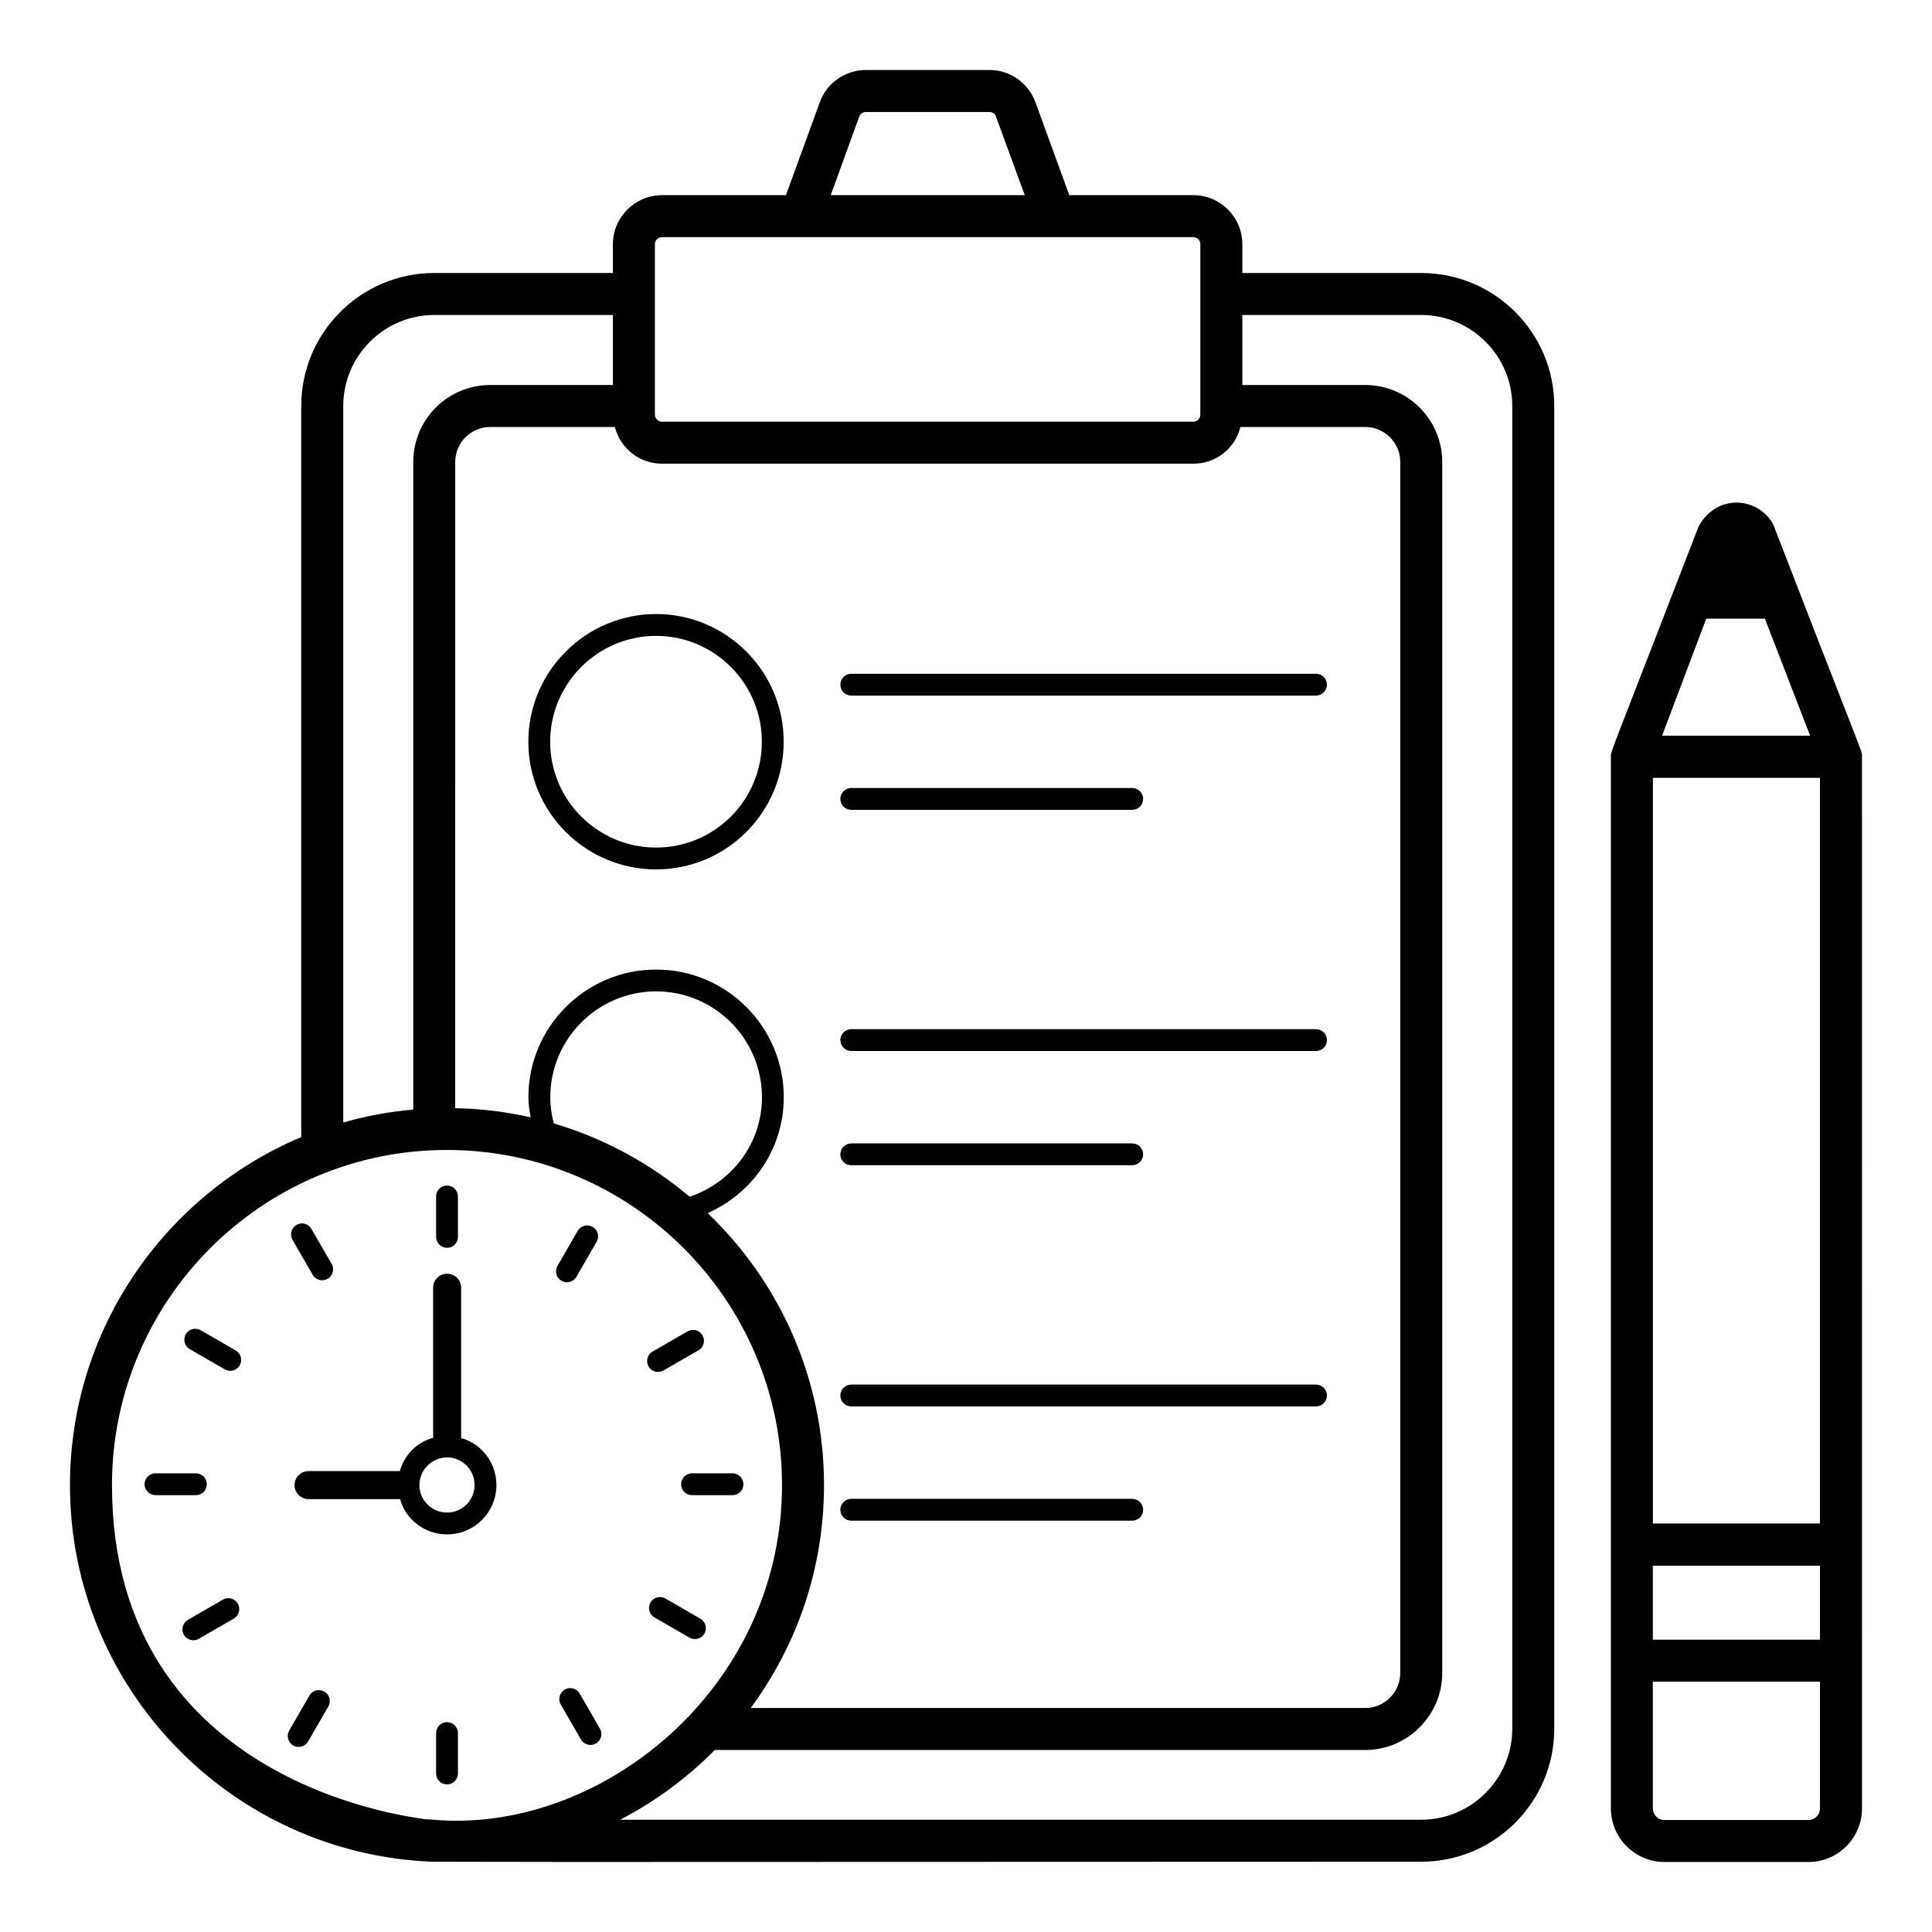 <svg height='100px' width='100px'  fill="#000000" xmlns="http://www.w3.org/2000/svg" xmlns:xlink="http://www.w3.org/1999/xlink" version="1.1" x="0px" y="0px" viewBox="0 0 69 69" style="enable-background:new 0 0 69 69;" xml:space="preserve"><g><path d="M15.439,66.49c13.883,0.012-14.007,0.014,35.32,0c2.62,0,4.75-2.13,4.75-4.75V14.5   c0-2.62-2.13-4.75-4.75-4.75h-6.39V8.72c0-0.96-0.78-1.75-1.75-1.75h-4.43L36.979,3.65   C36.729,2.96,36.069,2.5,35.339,2.5h-4.41c-0.74,0-1.4,0.46-1.65,1.15l-1.21,3.32h-4.43   c-0.96,0-1.75,0.79-1.75,1.75V9.75h-6.38c-2.62,0-4.75,2.13-4.75,4.75v26.11   C5.919,42.65,2.499,47.45,2.499,53.04C2.499,60.29,8.259,66.21,15.439,66.49z M44.369,11.25h6.39   c1.79,0,3.25,1.46,3.25,3.25v47.24c0,1.79-1.46,3.25-3.25,3.25H22.149c1.25-0.65,2.39-1.49,3.38-2.49   h23.23c1.51,0,2.75-1.24,2.75-2.75V16.5c0-1.52-1.24-2.75-2.75-2.75h-4.39V11.25z M30.689,4.16   C30.729,4.06,30.819,4,30.929,4h4.41c0.1,0,0.2,0.06,0.23,0.16l1.03,2.81H29.669   L30.689,4.16z M23.389,8.72c0-0.14,0.12-0.25,0.25-0.25c5.855,0,13.139,0,18.98,0   c0.14,0,0.25,0.11,0.25,0.25c0,2.287,0,4.858,0,6.09c0,0.14-0.11,0.25-0.25,0.25H23.639   c-0.13,0-0.25-0.11-0.25-0.25C23.389,12.789,23.389,10.967,23.389,8.72z M21.959,15.25   c0.19,0.75,0.87,1.31,1.68,1.31h18.98c0.82,0,1.5-0.56,1.68-1.31h4.46c0.69,0,1.25,0.56,1.25,1.25   v43.25c0,0.69-0.56,1.25-1.25,1.25H26.809c1.65-2.23,2.62-4.98,2.62-7.96   c0-3.81-1.59-7.26-4.15-9.71c-0.002-0.002-0.004-0.003-0.006-0.005   c1.596-0.705,2.719-2.282,2.719-4.138c0-2.515-2.045-4.56-4.56-4.56s-4.56,2.045-4.56,4.56   c0,0.246,0.039,0.482,0.079,0.717c-0.004-0.001-0.009-0.003-0.013-0.004   c-0.86-0.19-1.76-0.31-2.68-0.32V16.5c0-0.69,0.56-1.25,1.25-1.25H21.959z M24.63,42.741   c-0-0-0.001-0-0.001-0.001c-1.397-1.177-3.043-2.085-4.848-2.616   c-0.082-0.299-0.128-0.612-0.128-0.938c0-2.084,1.696-3.78,3.78-3.78s3.78,1.696,3.78,3.78   C27.213,40.849,26.125,42.24,24.63,42.741z M12.259,14.5c0-1.79,1.46-3.25,3.25-3.25h6.38v2.5h-4.38   c-1.52,0-2.75,1.23-2.75,2.75v23.13c-0.86,0.07-1.7,0.23-2.5,0.46V14.5z M15.959,41.07   c6.6,0,11.97,5.37,11.97,11.97c0,7.319-6.569,12.541-12.58,11.94c-0.111,0-0.183-0.01-0.19-0.01   c-0.1-0.051-11.16-1.072-11.16-11.93C3.999,46.44,9.369,41.07,15.959,41.07z"></path><path d="M23.429,31.05c2.52,0,4.56-2.04,4.56-4.56c0-2.51-2.04-4.56-4.56-4.56   c-2.51,0-4.56,2.05-4.56,4.56C18.869,29.01,20.919,31.05,23.429,31.05z M23.429,22.71   c2.09,0,3.78,1.7,3.78,3.78c0,2.09-1.69,3.78-3.78,3.78c-2.08,0-3.78-1.69-3.78-3.78   C19.649,24.41,21.349,22.71,23.429,22.71z"></path><path d="M30.403,28.923h10.033c0.216,0,0.39-0.174,0.39-0.39s-0.174-0.39-0.39-0.39H30.403   c-0.216,0-0.39,0.174-0.39,0.39S30.187,28.923,30.403,28.923z"></path><path d="M30.403,24.843h16.597c0.216,0,0.39-0.174,0.39-0.39s-0.174-0.39-0.39-0.39H30.403   c-0.216,0-0.39,0.174-0.39,0.39S30.187,24.843,30.403,24.843z"></path><path d="M30.403,41.616h10.033c0.216,0,0.39-0.174,0.39-0.39s-0.174-0.39-0.39-0.39H30.403   c-0.216,0-0.39,0.174-0.39,0.39S30.187,41.616,30.403,41.616z"></path><path d="M30.403,37.536h16.597c0.216,0,0.39-0.174,0.39-0.39s-0.174-0.39-0.39-0.39H30.403   c-0.216,0-0.39,0.174-0.39,0.39S30.187,37.536,30.403,37.536z"></path><path d="M30.403,54.31h10.033c0.216,0,0.39-0.174,0.39-0.39s-0.174-0.39-0.39-0.39H30.403   c-0.216,0-0.39,0.174-0.39,0.39S30.187,54.31,30.403,54.31z"></path><path d="M30.403,50.229h16.597c0.216,0,0.39-0.174,0.39-0.39s-0.174-0.39-0.39-0.39H30.403   c-0.216,0-0.39,0.174-0.39,0.39S30.187,50.229,30.403,50.229z"></path><path d="M15.965,44.565c0.216,0,0.39-0.174,0.39-0.39v-1.444c0-0.216-0.174-0.39-0.39-0.39   c-0.216,0-0.39,0.174-0.39,0.39v1.444C15.576,44.392,15.75,44.565,15.965,44.565z"></path><path d="M15.965,61.506c-0.216,0-0.39,0.174-0.39,0.39v1.443c0,0.216,0.174,0.39,0.39,0.39   c0.216,0,0.39-0.174,0.39-0.39v-1.443C16.355,61.68,16.181,61.506,15.965,61.506z"></path><path d="M11.168,45.529c0.109,0.189,0.349,0.248,0.533,0.143c0.187-0.107,0.25-0.347,0.143-0.533   l-0.722-1.25c-0.107-0.187-0.347-0.25-0.533-0.143s-0.25,0.347-0.143,0.533L11.168,45.529z"></path><path d="M20.17,60.342c-0.187,0.107-0.25,0.347-0.143,0.533l0.722,1.25   c0.109,0.189,0.349,0.248,0.533,0.143c0.187-0.107,0.25-0.347,0.143-0.533l-0.722-1.25   C20.596,60.298,20.357,60.235,20.17,60.342z"></path><path d="M6.778,48.184l1.25,0.722c0.184,0.105,0.424,0.046,0.533-0.143   c0.107-0.187,0.044-0.426-0.143-0.533l-1.25-0.722c-0.187-0.105-0.426-0.044-0.533,0.143   S6.591,48.076,6.778,48.184z"></path><path d="M25.014,57.811l-1.25-0.722c-0.186-0.106-0.425-0.044-0.533,0.143   c-0.107,0.187-0.044,0.426,0.143,0.533l1.25,0.722c0.184,0.105,0.424,0.046,0.533-0.143   C25.264,58.157,25.201,57.918,25.014,57.811z"></path><path d="M5.553,53.398h1.443c0.216,0,0.39-0.174,0.39-0.39s-0.174-0.39-0.39-0.39H5.553   c-0.216,0-0.39,0.174-0.39,0.39S5.337,53.398,5.553,53.398z"></path><path d="M24.327,53.009c0,0.216,0.174,0.39,0.39,0.39h1.443c0.216,0,0.39-0.174,0.39-0.39   s-0.174-0.39-0.39-0.39h-1.443C24.501,52.619,24.327,52.793,24.327,53.009z"></path><path d="M7.96,57.13l-1.25,0.723c-0.187,0.108-0.25,0.347-0.143,0.533   c0.109,0.189,0.349,0.248,0.533,0.143l1.25-0.723c0.187-0.108,0.25-0.347,0.143-0.533   C8.384,57.086,8.146,57.022,7.96,57.13z"></path><path d="M23.696,48.946l1.251-0.722c0.187-0.107,0.25-0.347,0.143-0.533   c-0.108-0.187-0.347-0.249-0.533-0.143l-1.251,0.722c-0.187,0.107-0.25,0.347-0.143,0.533   C23.272,48.993,23.512,49.052,23.696,48.946z"></path><path d="M10.471,62.339c0.184,0.105,0.424,0.046,0.533-0.143l0.722-1.25   c0.107-0.187,0.044-0.426-0.143-0.533c-0.187-0.106-0.425-0.045-0.533,0.143l-0.722,1.25   C10.221,61.992,10.285,62.231,10.471,62.339z"></path><path d="M20.053,45.743c0.184,0.105,0.424,0.046,0.533-0.143l0.722-1.25   c0.107-0.187,0.044-0.426-0.143-0.533c-0.187-0.106-0.425-0.044-0.533,0.143l-0.722,1.25   C19.803,45.396,19.867,45.636,20.053,45.743z"></path><path d="M10.519,53.04c0,0.27,0.22,0.5,0.5,0.5h3.27c0.2,0.73,0.88,1.26,1.68,1.26   c0.97,0,1.76-0.79,1.76-1.76c0-0.8-0.53-1.48-1.26-1.68v-5.37c0-0.28-0.23-0.5-0.5-0.5   c-0.28,0-0.5,0.22-0.5,0.5v5.36c-0.58,0.16-1.03,0.61-1.19,1.19h-3.26   C10.739,52.54,10.519,52.76,10.519,53.04z M15.969,52.05c0.522,0,0.98,0.425,0.98,0.99   c0,0.54-0.44,0.98-0.98,0.98c-0.562,0-0.99-0.456-0.99-0.98   C14.979,52.497,15.425,52.05,15.969,52.05z"></path><path d="M66.499,27.03c0-0.077,0.018-0.068-0.057-0.281c-0.003-0.007-0.005-0.015-0.008-0.022   c-0.178-0.494-0.82-2.088-3.104-7.997c-0.26-0.48-0.77-0.78-1.31-0.78   c-0.55,0-1.06,0.3-1.36,0.86c-2.239,5.802-2.879,7.406-3.06,7.912   c-0.006,0.012-0.009,0.025-0.013,0.038c-0.07,0.199-0.056,0.202-0.056,0.27   c0,1.302,0,38.268,0,37.55c0,1.06,0.86,1.92,1.91,1.92h5.15c1.05,0,1.91-0.86,1.91-1.92   C66.499,52.036,66.499,39.536,66.499,27.03z M64.998,54.41h-5.966v-26.63h5.966V54.41z    M60.938,22.094h2.093l1.617,4.182H59.36L60.938,22.094z M64.999,64.58   c0,0.23-0.18,0.42-0.41,0.42h-5.15c-0.23,0-0.41-0.19-0.41-0.42v-4.52h5.97V64.58z    M64.999,58.56h-5.97v-2.64h5.97V58.56z"></path></g></svg>